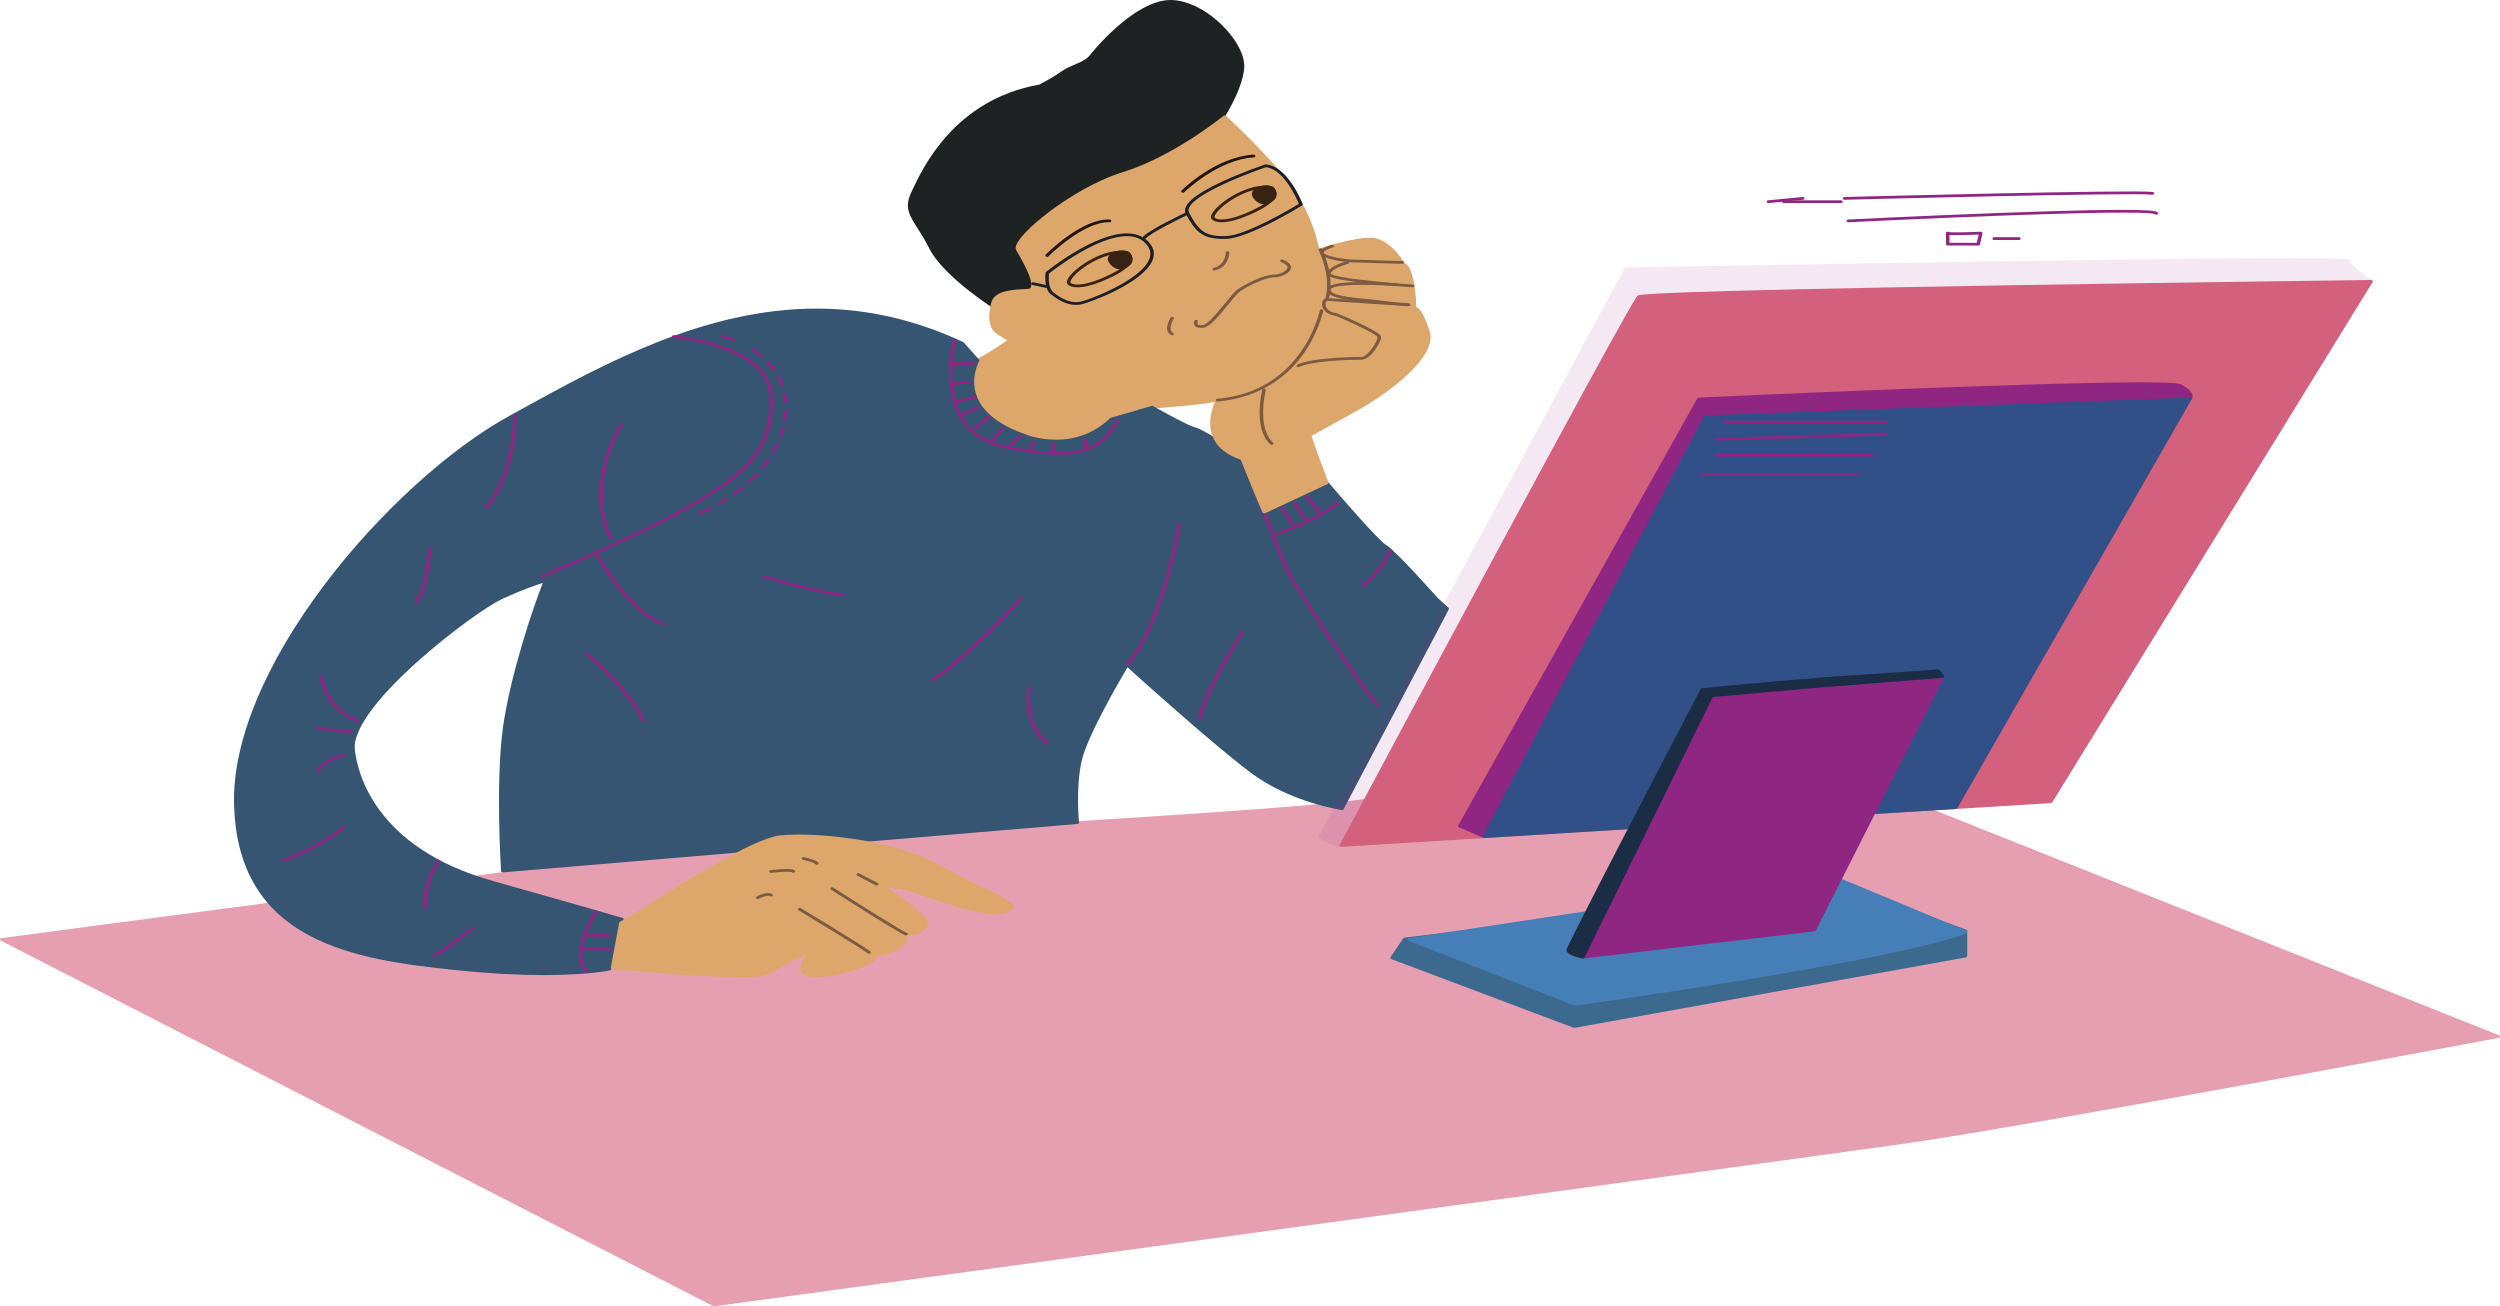 <svg width="111" height="58" viewBox="0 0 111 58" fill="none" xmlns="http://www.w3.org/2000/svg">
<path d="M110.958 45.968L84.651 35.476C84.641 35.472 84.63 35.47 84.619 35.469C84.529 35.467 75.585 35.204 68.557 35.204C64.424 35.204 61.751 35.294 60.611 35.471C58.318 35.826 50.109 36.325 42.867 36.766C37.969 37.064 33.74 37.322 32.201 37.482C28.433 37.875 0.348 41.615 0.065 41.653C0.033 41.657 0.008 41.676 0.002 41.7C-0.005 41.725 0.008 41.751 0.035 41.764L31.661 57.99C31.674 57.997 31.688 58 31.703 58C31.708 58 31.712 58 31.716 57.999C32.189 57.935 79.03 51.561 84.629 50.767C90.231 49.972 110.734 46.121 110.941 46.082C110.972 46.076 110.996 46.056 110.999 46.03C111.003 46.005 110.987 45.98 110.958 45.968Z" fill="#D5607D" fill-opacity="0.6"/>
<path d="M54.114 0.981C53.461 0.387 52.709 0.03 52.05 0.002C52.026 0.001 52.002 0 51.978 0C50.337 0 48.44 2.386 48.423 2.41C48.255 2.64 47.992 2.751 47.714 2.869C47.524 2.949 47.327 3.032 47.152 3.157C46.77 3.429 46.231 3.711 46.146 3.756C42.378 4.42 40.959 7.469 40.493 8.471L40.457 8.547C40.148 9.208 40.37 9.555 40.737 10.131C40.896 10.379 41.075 10.661 41.262 11.035C41.898 12.308 44.236 13.778 44.335 13.84C44.349 13.848 44.365 13.853 44.383 13.853C44.384 13.853 44.385 13.853 44.386 13.853C44.442 13.851 44.545 13.848 46.036 12.68C46.912 11.995 48.044 11.081 49.226 10.104C51.318 8.377 53.818 6.242 53.981 5.911C54.053 5.765 54.157 5.586 54.278 5.379C54.648 4.741 55.156 3.868 55.241 3.048C55.302 2.469 54.859 1.657 54.114 0.981Z" fill="#1F2223"/>
<path d="M57.578 8.608C56.737 7.244 54.457 5.167 54.434 5.146C54.42 5.133 54.4 5.125 54.378 5.125C54.355 5.125 54.335 5.131 54.32 5.144C54.298 5.162 52.104 6.95 49.86 7.641C48.635 8.017 47.476 8.766 46.895 9.178C46.031 9.791 45.347 10.433 45.152 10.814C45.088 10.94 45.077 11.035 45.118 11.105L45.145 11.151C45.343 11.49 45.947 12.521 45.754 12.779C45.732 12.809 45.699 12.824 45.648 12.827C45.604 12.829 45.559 12.832 45.512 12.834C44.933 12.863 44.14 12.904 44.011 13.446C43.89 13.956 43.818 14.581 44.338 14.88L44.727 15.104C44.537 15.24 43.976 15.63 43.367 15.951C42.594 16.359 42.211 17.087 42.195 17.118C42.186 17.135 42.188 17.155 42.2 17.172C42.28 17.28 44.175 19.84 45.331 20.178C45.676 20.28 46.037 20.331 46.404 20.331C46.403 20.331 46.404 20.331 46.404 20.331C47.028 20.331 47.447 20.183 47.464 20.177C47.476 20.173 47.486 20.166 47.493 20.159L48.082 19.56C48.176 19.492 49.617 18.459 50.295 18.27C50.592 18.187 51.128 18.143 51.749 18.093C52.614 18.022 53.689 17.934 54.694 17.702C56.537 17.275 58.604 15.57 58.729 13.561C58.85 11.622 58.495 10.094 57.578 8.608Z" fill="#DDA76C"/>
<path d="M47.777 13.538C47.425 13.538 47.058 13.383 46.656 13.065C46.337 12.813 46.418 12.14 46.422 12.111C46.424 12.098 46.431 12.085 46.444 12.075C46.53 12.005 48.569 10.363 50.029 10.363C50.416 10.363 50.73 10.478 50.962 10.706C51.229 10.968 51.298 11.258 51.166 11.568C50.738 12.577 48.349 13.447 47.999 13.516C47.927 13.531 47.852 13.538 47.777 13.538ZM46.573 12.145C46.553 12.339 46.552 12.81 46.765 12.979C47.137 13.273 47.468 13.416 47.776 13.416C47.777 13.416 47.777 13.416 47.777 13.416C47.839 13.416 47.901 13.41 47.962 13.398C48.38 13.315 50.631 12.446 51.02 11.529C51.135 11.258 51.077 11.014 50.842 10.783C50.638 10.582 50.372 10.485 50.029 10.485C48.706 10.485 46.786 11.977 46.573 12.145Z" fill="#1E1F26"/>
<path d="M54.303 10.607H54.303C53.387 10.607 53.066 10.28 52.653 9.496C52.46 9.13 53.002 8.648 54.263 8.063C55.177 7.639 56.157 7.309 56.166 7.306C56.178 7.302 56.191 7.301 56.203 7.302C57.176 7.371 57.81 8.989 57.837 9.058C57.846 9.082 57.836 9.108 57.81 9.124C57.715 9.183 55.451 10.571 54.448 10.605C54.398 10.606 54.349 10.607 54.303 10.607ZM56.208 7.425C55.132 7.788 52.475 8.839 52.796 9.449C53.199 10.213 53.487 10.485 54.303 10.485H54.303C54.347 10.485 54.393 10.484 54.441 10.482C55.323 10.453 57.352 9.247 57.673 9.053C57.57 8.806 56.99 7.501 56.208 7.425Z" fill="#1E1F26"/>
<path d="M50.818 10.607C50.803 10.607 50.788 10.604 50.774 10.597C50.739 10.578 50.73 10.54 50.753 10.512C51.014 10.205 52.615 9.452 52.683 9.42C52.72 9.402 52.767 9.412 52.789 9.441C52.811 9.47 52.799 9.508 52.762 9.525C52.307 9.739 51.082 10.345 50.882 10.581C50.867 10.598 50.842 10.607 50.818 10.607Z" fill="#1E1F26"/>
<path d="M46.489 12.789C46.482 12.789 46.475 12.788 46.468 12.787L45.844 12.652C45.803 12.643 45.779 12.61 45.79 12.577C45.801 12.544 45.844 12.525 45.885 12.534L46.509 12.669C46.55 12.678 46.574 12.711 46.563 12.744C46.554 12.771 46.523 12.789 46.489 12.789Z" fill="#1E1F26"/>
<path d="M53.909 12.011C53.876 12.011 53.845 11.994 53.835 11.967C53.823 11.934 53.847 11.9 53.888 11.891C54.419 11.771 54.425 11.219 54.425 11.213C54.425 11.18 54.459 11.152 54.502 11.152C54.545 11.152 54.58 11.18 54.58 11.213C54.58 11.24 54.572 11.864 53.931 12.009C53.923 12.011 53.916 12.011 53.909 12.011Z" fill="#7C5B42"/>
<path d="M53.333 14.559C53.208 14.559 53.117 14.531 53.062 14.475C52.97 14.38 53.026 14.253 53.033 14.239C53.048 14.208 53.092 14.192 53.132 14.204C53.172 14.215 53.193 14.25 53.178 14.282C53.177 14.284 53.145 14.359 53.185 14.4C53.215 14.431 53.289 14.443 53.394 14.434C53.62 14.416 54.066 13.868 54.391 13.467C54.623 13.182 54.823 12.936 54.96 12.842C55.297 12.608 56.127 12.19 56.577 12.19C56.821 12.19 57.12 12.042 57.16 11.902C57.194 11.781 57.028 11.691 56.883 11.637C56.844 11.623 56.828 11.586 56.846 11.556C56.864 11.525 56.91 11.512 56.949 11.527C57.323 11.666 57.337 11.838 57.311 11.929C57.25 12.145 56.866 12.313 56.577 12.313C56.2 12.313 55.427 12.681 55.061 12.934C54.941 13.017 54.737 13.268 54.521 13.533C54.046 14.118 53.688 14.534 53.409 14.556C53.383 14.558 53.357 14.559 53.333 14.559Z" fill="#7C5B42"/>
<path d="M52.046 14.891C52.032 14.891 52.017 14.888 52.005 14.881C51.611 14.687 51.961 14.123 51.977 14.099C51.996 14.069 52.042 14.057 52.08 14.072C52.118 14.087 52.134 14.123 52.115 14.154C52.112 14.159 51.816 14.644 52.087 14.778C52.123 14.796 52.134 14.833 52.111 14.862C52.096 14.881 52.071 14.891 52.046 14.891Z" fill="#7C5B42"/>
<path d="M47.843 12.757C47.597 12.757 47.474 12.689 47.414 12.632C47.35 12.572 47.354 12.479 47.427 12.357C47.676 11.936 48.788 11.132 49.783 11.132C49.878 11.132 49.97 11.139 50.058 11.154C50.069 11.155 50.08 11.159 50.089 11.165C50.096 11.169 50.28 11.28 50.269 11.486C50.255 11.733 49.968 11.997 49.416 12.27C48.602 12.672 48.111 12.757 47.843 12.757ZM49.783 11.254C48.883 11.254 47.807 12.003 47.567 12.409C47.514 12.498 47.52 12.542 47.533 12.554C47.565 12.584 47.647 12.634 47.843 12.634C48.091 12.634 48.551 12.553 49.334 12.166C49.963 11.856 50.105 11.623 50.114 11.483C50.121 11.366 50.039 11.294 50.007 11.27C49.936 11.26 49.861 11.254 49.783 11.254Z" fill="#382312"/>
<path d="M50.147 11.209C50.085 11.151 49.965 11.117 49.825 11.117C49.668 11.117 49.509 11.159 49.376 11.236C49.129 11.38 49.172 11.566 49.232 11.648C49.253 11.684 49.425 11.96 49.735 11.96C49.834 11.96 49.935 11.931 50.035 11.875C50.182 11.791 50.267 11.688 50.286 11.568C50.309 11.422 50.226 11.283 50.147 11.209Z" fill="#382312"/>
<path d="M54.242 9.868C53.995 9.868 53.872 9.8 53.812 9.743C53.749 9.683 53.753 9.59 53.825 9.468C54.074 9.047 55.186 8.243 56.182 8.243C56.276 8.243 56.369 8.25 56.456 8.265C56.467 8.266 56.478 8.27 56.487 8.276C56.495 8.28 56.678 8.391 56.667 8.597C56.654 8.844 56.367 9.108 55.815 9.381C55 9.783 54.51 9.868 54.242 9.868ZM56.182 8.365C55.281 8.365 54.206 9.114 53.965 9.52C53.912 9.61 53.919 9.653 53.931 9.665C53.963 9.695 54.045 9.745 54.242 9.745C54.49 9.745 54.95 9.664 55.733 9.277C56.364 8.966 56.505 8.732 56.513 8.591C56.519 8.476 56.437 8.404 56.406 8.381C56.334 8.371 56.259 8.365 56.182 8.365Z" fill="#382312"/>
<path d="M56.543 8.32C56.482 8.263 56.362 8.228 56.222 8.228C56.065 8.228 55.905 8.27 55.772 8.348C55.525 8.491 55.569 8.678 55.628 8.759C55.649 8.795 55.821 9.071 56.132 9.071H56.132C56.231 9.071 56.331 9.043 56.431 8.986C56.579 8.902 56.663 8.799 56.682 8.68C56.706 8.533 56.622 8.394 56.543 8.32Z" fill="#382312"/>
<path d="M64.317 26.989L63.821 26.534C63.718 26.418 61.945 24.425 61.547 24.201C61.232 24.023 59.58 22.121 58.969 21.403C58.953 21.384 58.924 21.374 58.895 21.377C58.866 21.38 58.841 21.396 58.832 21.418C58.763 21.581 57.296 22.211 56.212 22.634V20.902C56.212 20.884 56.202 20.866 56.184 20.855C55.907 20.671 53.469 19.058 53.105 18.989C52.825 18.937 51.635 18.28 51.2 18.032C51.179 18.02 51.152 18.017 51.128 18.024L49.319 18.551C49.306 18.554 49.295 18.561 49.286 18.569C48.625 19.201 47.818 19.522 46.888 19.522C46.13 19.522 45.567 19.298 45.561 19.296C45.56 19.295 45.558 19.295 45.557 19.294C44.462 18.915 43.747 18.392 43.432 17.738C43.008 16.857 43.474 16.035 43.479 16.027C43.491 16.007 43.488 15.984 43.472 15.966L42.794 15.209C42.788 15.202 42.78 15.196 42.771 15.192C40.676 14.203 38.485 13.702 36.257 13.702C31.268 13.702 26.773 16.177 23.16 18.165C22.978 18.265 22.797 18.365 22.619 18.463C19.953 19.925 16.83 22.768 14.467 25.882C11.762 29.448 10.314 32.944 10.392 35.726C10.468 38.479 11.559 40.379 13.728 41.535C15.593 42.53 17.932 42.836 20.366 43.086C21.718 43.224 22.989 43.294 24.143 43.294C26.113 43.294 27.048 43.092 27.087 43.084C27.117 43.077 27.14 43.056 27.143 43.031C27.226 42.34 27.687 40.844 27.691 40.829C27.701 40.799 27.68 40.768 27.643 40.758C27.63 40.754 26.238 40.341 21.884 39.116C16.618 37.635 15.86 34.271 15.754 33.275C15.666 32.456 16.633 31.09 18.476 29.428C20.039 28.019 21.716 26.863 22.278 26.602C23.175 26.187 23.826 25.968 24.104 25.881C23.723 26.81 22.65 29.971 22.332 32.303C21.996 34.757 22.244 38.636 22.247 38.675C22.248 38.692 22.258 38.707 22.274 38.718C22.29 38.729 22.311 38.734 22.332 38.733L47.84 36.583C47.882 36.58 47.912 36.55 47.909 36.517C47.907 36.502 47.752 34.999 48.029 33.771C48.28 32.66 49.767 30.124 50.061 29.629C50.616 30.13 53.983 33.16 55.578 34.341C57.324 35.633 59.547 35.961 59.569 35.964C59.605 35.969 59.64 35.953 59.654 35.927L64.329 27.052C64.341 27.031 64.336 27.006 64.317 26.989Z" fill="#355572"/>
<path d="M24.073 25.651C24.046 25.651 24.019 25.64 24.005 25.619C23.985 25.589 24 25.552 24.037 25.536C24.083 25.517 28.631 23.603 30.914 22.238C33.155 20.898 34.271 19.806 34.158 17.556C34.112 16.655 33.385 15.953 31.998 15.468C30.953 15.103 29.909 15.007 29.899 15.006C29.856 15.002 29.826 14.972 29.831 14.939C29.835 14.905 29.873 14.881 29.916 14.885C29.927 14.886 30.994 14.984 32.06 15.356C33.486 15.854 34.265 16.613 34.312 17.551C34.429 19.855 33.291 20.97 31.007 22.335C28.714 23.706 24.155 25.625 24.11 25.644C24.098 25.649 24.086 25.651 24.073 25.651Z" fill="#8F2682"/>
<path d="M32.56 15.157C32.548 15.157 32.537 15.155 32.526 15.151C32.255 15.047 32.07 15.005 32.068 15.004C32.027 14.995 32.003 14.961 32.015 14.929C32.026 14.896 32.069 14.877 32.11 14.887C32.118 14.888 32.31 14.932 32.593 15.041C32.632 15.055 32.648 15.092 32.629 15.122C32.616 15.144 32.588 15.157 32.56 15.157Z" fill="#8F2682"/>
<path d="M31.95 22.405C31.927 22.405 31.903 22.397 31.888 22.38C31.863 22.353 31.87 22.315 31.905 22.295C32.009 22.235 32.112 22.172 32.212 22.108C32.245 22.087 32.294 22.091 32.321 22.118C32.347 22.144 32.342 22.183 32.309 22.204C32.207 22.269 32.102 22.332 31.996 22.394C31.982 22.401 31.966 22.405 31.95 22.405ZM32.626 21.97C32.605 21.97 32.584 21.963 32.569 21.95C32.54 21.925 32.542 21.886 32.574 21.863C32.692 21.779 32.807 21.691 32.916 21.602C32.946 21.577 32.995 21.577 33.026 21.601C33.056 21.624 33.057 21.663 33.027 21.687C32.915 21.778 32.798 21.868 32.678 21.954C32.663 21.965 32.645 21.97 32.626 21.97ZM33.296 21.425C33.278 21.425 33.261 21.42 33.246 21.41C33.214 21.388 33.21 21.349 33.237 21.324C33.341 21.228 33.441 21.129 33.535 21.03C33.56 21.003 33.609 20.997 33.643 21.017C33.677 21.038 33.684 21.076 33.659 21.103C33.563 21.205 33.461 21.306 33.355 21.403C33.34 21.417 33.318 21.425 33.296 21.425ZM33.87 20.815C33.856 20.815 33.842 20.812 33.829 20.805C33.793 20.787 33.782 20.749 33.806 20.721C33.891 20.615 33.973 20.506 34.048 20.398C34.068 20.368 34.115 20.357 34.153 20.373C34.19 20.389 34.204 20.426 34.184 20.456C34.107 20.567 34.023 20.679 33.936 20.787C33.921 20.805 33.896 20.815 33.87 20.815ZM34.33 20.147C34.319 20.147 34.308 20.146 34.298 20.142C34.259 20.128 34.242 20.092 34.259 20.061C34.324 19.947 34.384 19.83 34.437 19.713C34.452 19.681 34.496 19.665 34.536 19.676C34.577 19.688 34.597 19.723 34.583 19.755C34.528 19.874 34.467 19.994 34.4 20.111C34.387 20.134 34.359 20.147 34.33 20.147ZM34.656 19.433C34.649 19.433 34.642 19.432 34.635 19.43C34.594 19.421 34.57 19.388 34.581 19.355C34.623 19.235 34.659 19.112 34.689 18.99C34.697 18.956 34.738 18.935 34.78 18.941C34.822 18.948 34.849 18.98 34.841 19.013C34.81 19.139 34.773 19.265 34.73 19.388C34.721 19.415 34.69 19.433 34.656 19.433ZM34.839 18.687C34.836 18.687 34.833 18.687 34.83 18.686C34.788 18.682 34.757 18.652 34.762 18.618C34.781 18.492 34.794 18.366 34.8 18.244C34.802 18.21 34.838 18.185 34.88 18.186C34.923 18.187 34.956 18.215 34.955 18.249C34.948 18.374 34.935 18.503 34.916 18.633C34.911 18.664 34.878 18.687 34.839 18.687ZM34.875 17.928C34.834 17.928 34.8 17.902 34.798 17.87C34.789 17.743 34.774 17.618 34.75 17.498C34.744 17.464 34.773 17.433 34.815 17.428C34.858 17.423 34.897 17.446 34.903 17.479C34.927 17.604 34.944 17.733 34.952 17.863C34.954 17.897 34.922 17.926 34.879 17.928C34.877 17.928 34.876 17.928 34.875 17.928ZM34.728 17.178C34.694 17.178 34.662 17.16 34.653 17.132C34.612 17.012 34.561 16.893 34.503 16.779C34.487 16.748 34.506 16.712 34.546 16.7C34.585 16.687 34.63 16.702 34.646 16.733C34.707 16.852 34.759 16.975 34.802 17.101C34.813 17.133 34.789 17.167 34.748 17.175C34.741 17.177 34.734 17.178 34.728 17.178ZM34.367 16.475C34.34 16.475 34.313 16.463 34.299 16.444C34.223 16.336 34.137 16.231 34.043 16.131C34.018 16.104 34.025 16.066 34.059 16.046C34.094 16.025 34.142 16.031 34.168 16.058C34.265 16.162 34.355 16.271 34.434 16.384C34.455 16.413 34.442 16.451 34.404 16.467C34.393 16.472 34.38 16.475 34.367 16.475ZM33.796 15.865C33.776 15.865 33.755 15.859 33.74 15.846C33.633 15.757 33.517 15.671 33.395 15.592C33.362 15.57 33.358 15.531 33.385 15.506C33.412 15.479 33.461 15.476 33.494 15.498C33.62 15.58 33.741 15.669 33.852 15.762C33.882 15.786 33.88 15.825 33.849 15.848C33.834 15.859 33.815 15.865 33.796 15.865Z" fill="#8F2682"/>
<path d="M31.073 22.839C31.045 22.839 31.017 22.826 31.004 22.804C30.985 22.773 31.001 22.737 31.04 22.722C31.042 22.722 31.211 22.657 31.473 22.526C31.509 22.509 31.557 22.517 31.58 22.546C31.602 22.574 31.592 22.612 31.555 22.63C31.285 22.765 31.114 22.83 31.107 22.833C31.096 22.837 31.085 22.839 31.073 22.839Z" fill="#8F2682"/>
<path d="M50.042 29.58C50.027 29.58 50.012 29.577 49.998 29.569C49.963 29.55 49.954 29.512 49.978 29.484C51.586 27.642 52.273 23.304 52.28 23.261C52.285 23.227 52.324 23.203 52.366 23.207C52.408 23.212 52.439 23.242 52.434 23.276C52.427 23.32 51.735 27.688 50.106 29.554C50.091 29.571 50.067 29.58 50.042 29.58Z" fill="#8F2682"/>
<path d="M61.193 31.4C61.17 31.4 61.147 31.392 61.132 31.377C60.607 30.857 57.389 26.125 56.927 24.995C56.467 23.869 55.103 20.321 55.089 20.286C55.077 20.253 55.1 20.219 55.141 20.209C55.182 20.2 55.225 20.218 55.237 20.25C55.251 20.286 56.614 23.833 57.075 24.958C57.534 26.081 60.731 30.784 61.253 31.301C61.28 31.327 61.274 31.366 61.241 31.387C61.227 31.396 61.209 31.4 61.193 31.4Z" fill="#8F2682"/>
<path d="M26.041 43.221C26.018 43.221 25.995 43.213 25.98 43.197C25.187 42.406 26.343 40.533 26.393 40.453C26.412 40.423 26.458 40.411 26.496 40.426C26.534 40.441 26.55 40.477 26.531 40.508C26.52 40.526 25.369 42.391 26.101 43.121C26.128 43.148 26.122 43.187 26.089 43.208C26.075 43.216 26.058 43.221 26.041 43.221Z" fill="#8F2682"/>
<path d="M27.095 41.591H26.122C26.08 41.591 26.045 41.563 26.045 41.529C26.045 41.496 26.08 41.468 26.122 41.468H27.095C27.138 41.468 27.173 41.496 27.173 41.529C27.173 41.563 27.138 41.591 27.095 41.591Z" fill="#8F2682"/>
<path d="M27.094 42.193H25.993C25.951 42.193 25.916 42.166 25.916 42.132C25.916 42.098 25.951 42.071 25.993 42.071H27.094C27.137 42.071 27.172 42.098 27.172 42.132C27.172 42.166 27.137 42.193 27.094 42.193Z" fill="#8F2682"/>
<path d="M19.275 42.506C19.251 42.506 19.227 42.497 19.212 42.48C19.187 42.453 19.195 42.415 19.229 42.395C19.879 42.025 20.902 41.183 20.912 41.175C20.942 41.15 20.991 41.149 21.022 41.173C21.052 41.196 21.054 41.235 21.024 41.259C20.982 41.294 19.981 42.118 19.32 42.494C19.306 42.502 19.29 42.506 19.275 42.506Z" fill="#8F2682"/>
<path d="M18.881 40.341C18.841 40.341 18.808 40.317 18.804 40.285C18.69 39.341 19.362 38.25 19.391 38.204C19.41 38.173 19.456 38.161 19.494 38.176C19.533 38.191 19.549 38.228 19.53 38.258C19.523 38.269 18.849 39.365 18.958 40.274C18.962 40.307 18.931 40.337 18.888 40.341C18.886 40.341 18.883 40.341 18.881 40.341Z" fill="#8F2682"/>
<path d="M12.558 38.291C12.529 38.291 12.502 38.279 12.488 38.257C12.47 38.227 12.486 38.19 12.524 38.175C12.542 38.169 14.327 37.474 15.21 36.689C15.238 36.664 15.287 36.661 15.319 36.684C15.351 36.706 15.354 36.745 15.325 36.77C14.422 37.574 12.666 38.257 12.592 38.285C12.581 38.289 12.569 38.291 12.558 38.291Z" fill="#8F2682"/>
<path d="M15.888 32.059C15.878 32.059 15.868 32.057 15.858 32.053C14.451 31.576 14.185 30.125 14.175 30.063C14.169 30.03 14.198 29.999 14.241 29.994C14.283 29.99 14.322 30.013 14.328 30.047C14.33 30.061 14.593 31.492 15.919 31.941C15.958 31.954 15.976 31.99 15.959 32.021C15.947 32.045 15.918 32.059 15.888 32.059Z" fill="#8F2682"/>
<path d="M15.43 32.529C14.655 32.529 14.083 32.374 14.058 32.367C14.017 32.356 13.996 32.322 14.01 32.29C14.024 32.258 14.068 32.241 14.109 32.252C14.115 32.254 14.756 32.426 15.577 32.405C15.619 32.403 15.655 32.43 15.656 32.464C15.658 32.498 15.624 32.526 15.582 32.527C15.53 32.529 15.48 32.529 15.43 32.529Z" fill="#8F2682"/>
<path d="M14.083 34.269C14.068 34.269 14.052 34.265 14.038 34.257C14.004 34.237 13.995 34.199 14.02 34.172C14.044 34.145 14.613 33.523 15.262 33.477C15.304 33.474 15.342 33.498 15.346 33.532C15.35 33.566 15.318 33.596 15.276 33.599C14.698 33.64 14.152 34.237 14.146 34.243C14.131 34.26 14.107 34.269 14.083 34.269Z" fill="#8F2682"/>
<path d="M18.485 26.79C18.468 26.79 18.451 26.786 18.437 26.777C18.404 26.756 18.398 26.717 18.425 26.691C18.857 26.264 19.028 24.333 19.029 24.314C19.032 24.28 19.069 24.255 19.112 24.257C19.154 24.259 19.187 24.288 19.184 24.322C19.177 24.403 19.007 26.311 18.546 26.767C18.531 26.782 18.508 26.79 18.485 26.79Z" fill="#8F2682"/>
<path d="M21.591 22.593C21.576 22.593 21.561 22.59 21.548 22.582C21.512 22.564 21.503 22.526 21.527 22.498C22.824 20.969 22.79 18.428 22.789 18.403C22.789 18.369 22.823 18.341 22.866 18.341C22.908 18.34 22.943 18.367 22.944 18.401C22.945 18.427 22.98 21.005 21.655 22.566C21.64 22.583 21.616 22.593 21.591 22.593Z" fill="#8F2682"/>
<path d="M27.094 23.933C27.063 23.933 27.033 23.917 27.022 23.892C26.432 22.598 26.595 21.292 26.835 20.424C27.096 19.485 27.501 18.84 27.505 18.834C27.524 18.804 27.571 18.792 27.609 18.807C27.647 18.822 27.662 18.859 27.643 18.889C27.639 18.895 27.241 19.528 26.985 20.454C26.75 21.305 26.591 22.585 27.167 23.851C27.182 23.882 27.161 23.917 27.121 23.929C27.112 23.931 27.103 23.933 27.094 23.933Z" fill="#8F2682"/>
<path d="M28.562 32.059C28.53 32.059 28.5 32.043 28.489 32.017C27.881 30.618 26.013 29.086 25.994 29.071C25.965 29.047 25.965 29.008 25.996 28.984C26.027 28.961 26.076 28.961 26.105 28.986C26.125 29.001 28.016 30.552 28.635 31.977C28.649 32.009 28.628 32.044 28.587 32.055C28.579 32.057 28.57 32.059 28.562 32.059Z" fill="#8F2682"/>
<path d="M29.466 27.772C29.456 27.772 29.445 27.77 29.434 27.767C27.845 27.205 26.515 24.78 26.459 24.677C26.443 24.645 26.461 24.61 26.5 24.596C26.539 24.583 26.585 24.597 26.602 24.628C26.615 24.653 27.963 27.113 29.498 27.655C29.537 27.669 29.554 27.705 29.537 27.736C29.524 27.759 29.495 27.772 29.466 27.772Z" fill="#8F2682"/>
<path d="M37.425 26.455C37.424 26.455 37.423 26.455 37.422 26.455C36.431 26.433 33.974 25.679 33.87 25.647C33.83 25.635 33.81 25.6 33.826 25.568C33.841 25.537 33.886 25.521 33.926 25.533C33.951 25.541 36.462 26.311 37.427 26.333C37.469 26.334 37.503 26.362 37.502 26.396C37.501 26.429 37.466 26.455 37.425 26.455Z" fill="#8F2682"/>
<path d="M41.378 30.25C41.354 30.25 41.331 30.241 41.316 30.225C41.291 30.198 41.298 30.159 41.333 30.139C42.773 29.306 45.242 26.564 45.267 26.537C45.291 26.509 45.34 26.503 45.375 26.522C45.409 26.542 45.418 26.58 45.393 26.608C45.291 26.721 42.885 29.393 41.424 30.238C41.41 30.246 41.394 30.25 41.378 30.25Z" fill="#8F2682"/>
<path d="M46.515 33.063C46.496 33.063 46.477 33.057 46.462 33.046C45.317 32.186 45.607 30.572 45.62 30.504C45.627 30.47 45.666 30.447 45.708 30.452C45.75 30.457 45.779 30.488 45.773 30.522C45.77 30.538 45.482 32.141 46.569 32.957C46.599 32.981 46.601 33.019 46.571 33.044C46.556 33.057 46.536 33.063 46.515 33.063Z" fill="#8F2682"/>
<path d="M53.275 31.969C53.272 31.969 53.27 31.969 53.267 31.969C53.225 31.966 53.194 31.936 53.198 31.902C53.325 30.865 55.021 28.145 55.093 28.03C55.112 28 55.159 27.987 55.197 28.003C55.235 28.017 55.251 28.054 55.232 28.084C55.215 28.112 53.476 30.899 53.352 31.914C53.348 31.946 53.314 31.969 53.275 31.969Z" fill="#8F2682"/>
<path d="M60.515 26.053C60.493 26.053 60.472 26.046 60.456 26.032C60.428 26.006 60.432 25.968 60.464 25.946C61.16 25.471 61.654 24.42 61.659 24.41C61.673 24.378 61.718 24.362 61.758 24.373C61.798 24.385 61.819 24.42 61.804 24.452C61.783 24.496 61.292 25.543 60.565 26.038C60.551 26.048 60.533 26.053 60.515 26.053Z" fill="#8F2682"/>
<path d="M56.704 23.765C56.675 23.765 56.647 23.752 56.634 23.729C56.616 23.698 56.634 23.662 56.673 23.648C56.693 23.641 58.653 22.943 59.311 22.293C59.338 22.266 59.387 22.262 59.42 22.283C59.453 22.304 59.459 22.343 59.432 22.369C58.751 23.043 56.818 23.731 56.736 23.76C56.726 23.763 56.715 23.765 56.704 23.765Z" fill="#8F2682"/>
<path d="M57.381 23.329C57.352 23.329 57.323 23.316 57.31 23.294C57.233 23.158 56.851 22.6 56.847 22.594C56.827 22.564 56.841 22.527 56.878 22.511C56.916 22.495 56.963 22.506 56.983 22.536C56.999 22.559 57.372 23.103 57.451 23.243C57.469 23.274 57.452 23.31 57.413 23.324C57.402 23.328 57.392 23.329 57.381 23.329Z" fill="#8F2682"/>
<path d="M57.932 23.079C57.904 23.079 57.878 23.067 57.864 23.046L57.398 22.36C57.378 22.33 57.392 22.293 57.429 22.277C57.467 22.261 57.514 22.272 57.534 22.302L58 22.988C58.02 23.018 58.006 23.055 57.968 23.071C57.957 23.076 57.944 23.079 57.932 23.079Z" fill="#8F2682"/>
<path d="M58.589 22.81C58.563 22.81 58.538 22.8 58.523 22.782L57.973 22.095C57.95 22.067 57.961 22.029 57.997 22.011C58.033 21.993 58.081 22.001 58.104 22.03L58.654 22.716C58.677 22.745 58.666 22.783 58.63 22.801C58.617 22.807 58.603 22.81 58.589 22.81Z" fill="#8F2682"/>
<path d="M46.962 20.193C46.319 20.193 45.541 20.094 44.596 19.895C43.194 19.601 42.356 18.672 42.173 17.209C42.035 16.116 42.314 15.095 42.317 15.085C42.326 15.052 42.367 15.031 42.409 15.038C42.451 15.045 42.477 15.078 42.468 15.111C42.465 15.121 42.191 16.125 42.327 17.2C42.507 18.626 43.283 19.493 44.635 19.777C45.591 19.978 46.351 20.072 46.964 20.072C48.427 20.072 49.058 19.538 49.54 18.657C49.557 18.626 49.603 18.611 49.642 18.625C49.681 18.638 49.699 18.674 49.682 18.705C49.398 19.225 48.992 19.791 48.141 20.044C47.808 20.143 47.419 20.193 46.962 20.193Z" fill="#8F2682"/>
<path d="M42.267 16.214C42.225 16.214 42.191 16.188 42.19 16.155C42.188 16.121 42.221 16.093 42.264 16.091L43.195 16.067C43.238 16.065 43.274 16.092 43.275 16.126C43.276 16.16 43.243 16.188 43.2 16.189L42.269 16.214C42.269 16.214 42.268 16.214 42.267 16.214Z" fill="#8F2682"/>
<path d="M42.267 17.118C42.23 17.118 42.197 17.097 42.191 17.067C42.183 17.034 42.212 17.002 42.254 16.996L43.001 16.896C43.043 16.89 43.083 16.913 43.09 16.946C43.097 16.979 43.069 17.011 43.027 17.017L42.28 17.117C42.275 17.118 42.271 17.118 42.267 17.118Z" fill="#8F2682"/>
<path d="M42.388 17.922C42.356 17.922 42.326 17.906 42.315 17.881C42.301 17.849 42.322 17.814 42.363 17.803L43.278 17.556C43.319 17.546 43.363 17.563 43.377 17.595C43.39 17.627 43.369 17.661 43.328 17.672L42.413 17.919C42.405 17.921 42.396 17.922 42.388 17.922Z" fill="#8F2682"/>
<path d="M42.632 18.513C42.605 18.513 42.579 18.501 42.565 18.482C42.544 18.452 42.557 18.415 42.594 18.398L43.356 18.059C43.393 18.042 43.44 18.052 43.461 18.082C43.482 18.111 43.469 18.149 43.432 18.165L42.67 18.505C42.658 18.51 42.645 18.513 42.632 18.513Z" fill="#8F2682"/>
<path d="M43.304 19.077C43.285 19.077 43.266 19.071 43.251 19.06C43.22 19.037 43.218 18.998 43.247 18.974L43.819 18.488C43.848 18.463 43.897 18.462 43.928 18.485C43.959 18.508 43.961 18.547 43.932 18.572L43.361 19.057C43.345 19.07 43.325 19.077 43.304 19.077Z" fill="#8F2682"/>
<path d="M44.087 19.596C44.073 19.596 44.058 19.593 44.045 19.586C44.009 19.568 43.999 19.53 44.022 19.502L44.446 18.983C44.469 18.954 44.517 18.946 44.552 18.964C44.588 18.983 44.599 19.02 44.575 19.049L44.152 19.568C44.137 19.586 44.112 19.596 44.087 19.596Z" fill="#8F2682"/>
<path d="M44.736 19.922C44.717 19.922 44.698 19.916 44.683 19.905C44.652 19.883 44.65 19.844 44.679 19.819L45.236 19.342C45.265 19.318 45.314 19.316 45.346 19.339C45.377 19.362 45.379 19.401 45.35 19.425L44.792 19.902C44.777 19.915 44.756 19.922 44.736 19.922Z" fill="#8F2682"/>
<path d="M45.737 19.998C45.727 19.998 45.717 19.996 45.706 19.993C45.667 19.979 45.65 19.943 45.667 19.912L45.841 19.598C45.858 19.567 45.904 19.553 45.943 19.566C45.982 19.58 46 19.616 45.983 19.647L45.808 19.961C45.796 19.984 45.767 19.998 45.737 19.998Z" fill="#8F2682"/>
<path d="M46.753 20.189C46.71 20.189 46.676 20.162 46.676 20.128V19.698C46.676 19.664 46.71 19.637 46.753 19.637C46.796 19.637 46.83 19.664 46.83 19.698V20.128C46.83 20.162 46.796 20.189 46.753 20.189Z" fill="#8F2682"/>
<path d="M48.193 19.922C48.15 19.922 48.115 19.895 48.115 19.861V19.535C48.115 19.501 48.15 19.474 48.193 19.474C48.235 19.474 48.27 19.501 48.27 19.535V19.861C48.27 19.895 48.235 19.922 48.193 19.922Z" fill="#8F2682"/>
<path d="M63.479 14.72C63.189 13.803 62.987 13.656 62.887 13.633C62.874 13.221 62.797 11.861 62.361 11.675C62.265 11.52 61.658 10.588 60.91 10.555C60.14 10.522 58.658 11.009 58.597 11.029C58.58 11.034 58.566 11.045 58.558 11.058C58.548 11.074 57.55 12.664 56.505 14.255C54.621 17.123 54.208 17.52 54.118 17.555C54.093 17.558 54.072 17.571 54.061 17.59C54.037 17.632 53.463 18.639 53.895 19.5C54.1 19.908 54.501 20.213 55.085 20.407C55.19 20.667 55.943 22.534 56.064 22.757C56.073 22.773 56.09 22.785 56.111 22.791C56.119 22.793 56.127 22.794 56.135 22.794C56.149 22.794 56.162 22.791 56.175 22.785L58.945 21.49C58.976 21.476 58.99 21.447 58.98 21.42C58.709 20.707 58.288 19.567 58.236 19.352L60.315 18.201C61.325 17.642 63.861 15.928 63.479 14.72Z" fill="#DDA76C"/>
<path d="M56.461 19.752C56.439 19.752 56.417 19.745 56.402 19.731C55.624 19.013 56.029 17.371 56.046 17.302C56.055 17.268 56.096 17.247 56.137 17.254C56.179 17.26 56.206 17.293 56.198 17.326C56.194 17.342 55.791 18.979 56.52 19.651C56.547 19.677 56.544 19.716 56.511 19.738C56.497 19.747 56.479 19.752 56.461 19.752Z" fill="#7C5B42"/>
<path d="M57.646 16.304C57.62 16.304 57.595 16.294 57.581 16.276C57.558 16.247 57.568 16.209 57.604 16.191C58.274 15.851 60.443 15.847 60.465 15.847C60.719 15.847 61.167 15.152 61.167 14.97C61.132 14.855 60.181 14.39 59.315 14.024C59.014 13.987 58.792 13.842 58.721 13.636C58.667 13.481 58.714 13.325 58.836 13.248C58.851 13.238 58.871 13.234 58.89 13.235C58.919 13.237 61.753 13.417 62.461 13.471C62.503 13.474 62.534 13.504 62.53 13.537C62.526 13.571 62.489 13.596 62.446 13.592C61.782 13.542 59.239 13.38 58.912 13.359C58.855 13.411 58.837 13.509 58.87 13.603C58.897 13.681 58.997 13.865 59.35 13.905C59.359 13.906 59.368 13.908 59.376 13.912C59.38 13.914 59.859 14.116 60.332 14.34C61.322 14.81 61.322 14.914 61.322 14.97C61.322 15.17 60.865 15.969 60.465 15.969C59.87 15.969 58.212 16.027 57.688 16.294C57.675 16.301 57.66 16.304 57.646 16.304Z" fill="#7C5B42"/>
<path d="M87.835 10.901H86.48C86.437 10.901 86.402 10.874 86.402 10.84V10.349C86.402 10.315 86.437 10.288 86.48 10.288C86.501 10.288 86.519 10.294 86.533 10.305C86.558 10.309 86.635 10.317 86.86 10.317C87.288 10.317 87.936 10.288 87.943 10.288C87.967 10.287 87.99 10.294 88.005 10.308C88.021 10.322 88.028 10.341 88.023 10.36L87.911 10.851C87.904 10.88 87.872 10.901 87.835 10.901ZM86.557 10.779H87.77L87.854 10.414C87.654 10.422 87.192 10.44 86.86 10.44C86.726 10.44 86.627 10.438 86.557 10.431V10.779Z" fill="#8F2682"/>
<path d="M89.641 10.656H88.54C88.498 10.656 88.463 10.628 88.463 10.595C88.463 10.561 88.498 10.533 88.54 10.533H89.641C89.684 10.533 89.718 10.561 89.718 10.595C89.718 10.628 89.684 10.656 89.641 10.656Z" fill="#8F2682"/>
<path d="M81.737 9.016H79.197C79.154 9.016 79.119 8.988 79.119 8.955C79.119 8.921 79.154 8.894 79.197 8.894H81.737C81.779 8.894 81.814 8.921 81.814 8.955C81.814 8.988 81.779 9.016 81.737 9.016Z" fill="#8F2682"/>
<path d="M78.519 9.016C78.48 9.016 78.447 8.993 78.442 8.962C78.437 8.929 78.467 8.898 78.509 8.894L80.034 8.748C80.075 8.744 80.115 8.768 80.12 8.801C80.125 8.835 80.095 8.865 80.052 8.869L78.528 9.015C78.525 9.016 78.522 9.016 78.519 9.016Z" fill="#8F2682"/>
<path d="M81.9 8.869C81.858 8.869 81.824 8.843 81.822 8.81C81.821 8.776 81.854 8.748 81.897 8.747C82.425 8.733 94.847 8.413 95.581 8.525C95.623 8.531 95.651 8.563 95.642 8.596C95.634 8.629 95.594 8.651 95.552 8.645C94.835 8.535 82.031 8.866 81.902 8.869C81.901 8.869 81.9 8.869 81.9 8.869Z" fill="#8F2682"/>
<path d="M82.066 9.868C82.025 9.868 81.991 9.843 81.988 9.811C81.986 9.777 82.018 9.748 82.061 9.746C82.094 9.744 85.476 9.577 88.835 9.453C95.683 9.2 95.766 9.362 95.81 9.449C95.826 9.481 95.806 9.516 95.767 9.529C95.732 9.54 95.694 9.53 95.674 9.506C95.56 9.452 94.637 9.359 88.699 9.58C85.39 9.704 82.103 9.866 82.07 9.868C82.069 9.868 82.067 9.868 82.066 9.868Z" fill="#8F2682"/>
<path d="M46.489 11.405C46.473 11.405 46.456 11.401 46.442 11.392C46.408 11.371 46.402 11.333 46.429 11.306C46.494 11.24 48.042 9.694 49.268 9.746C49.31 9.748 49.343 9.776 49.341 9.81C49.339 9.844 49.302 9.87 49.26 9.868C48.113 9.821 46.566 11.366 46.55 11.382C46.535 11.397 46.512 11.405 46.489 11.405Z" fill="#21150A"/>
<path d="M52.523 8.557C52.506 8.557 52.489 8.553 52.474 8.544C52.441 8.522 52.436 8.484 52.462 8.458C52.523 8.397 53.979 6.971 55.654 6.865C55.697 6.862 55.734 6.888 55.737 6.922C55.741 6.955 55.709 6.985 55.666 6.987C54.058 7.089 52.598 8.519 52.583 8.534C52.568 8.549 52.545 8.557 52.523 8.557Z" fill="#21150A"/>
<path d="M58.931 13.283C58.926 13.283 58.921 13.282 58.915 13.281C58.874 13.274 58.847 13.242 58.856 13.209C59.112 12.25 58.56 11.119 58.554 11.108C58.539 11.076 58.558 11.041 58.598 11.028C58.638 11.016 58.683 11.032 58.698 11.063C58.722 11.111 59.273 12.239 59.007 13.234C58.999 13.263 58.967 13.283 58.931 13.283Z" fill="#7C5B42"/>
<path d="M54.054 17.828C54.015 17.828 53.982 17.805 53.977 17.774C53.972 17.74 54.003 17.71 54.045 17.706C55.638 17.563 56.887 16.861 57.759 15.618C58.412 14.689 58.594 13.791 58.596 13.783C58.602 13.749 58.642 13.726 58.684 13.731C58.726 13.737 58.755 13.768 58.749 13.801C58.747 13.81 58.56 14.729 57.895 15.678C57.278 16.557 56.112 17.644 54.063 17.828C54.06 17.828 54.057 17.828 54.054 17.828Z" fill="#7C5B42"/>
<path d="M59.827 11.627C59.825 11.627 59.823 11.627 59.822 11.627C59.797 11.626 59.227 11.596 58.777 11.398C58.653 11.343 58.595 11.277 58.602 11.202C58.62 11.024 59.037 10.895 59.121 10.871C59.161 10.86 59.205 10.876 59.22 10.908C59.234 10.939 59.214 10.975 59.174 10.986C59.003 11.035 58.764 11.141 58.756 11.211C58.753 11.244 58.822 11.278 58.852 11.291C59.271 11.475 59.826 11.505 59.831 11.505C59.874 11.507 59.906 11.537 59.904 11.57C59.901 11.603 59.867 11.627 59.827 11.627Z" fill="#7C5B42"/>
<path d="M62.259 11.715C62.258 11.715 62.257 11.715 62.256 11.715L59.914 11.643C59.871 11.642 59.838 11.613 59.84 11.579C59.842 11.546 59.877 11.52 59.92 11.521L62.262 11.593C62.305 11.594 62.338 11.623 62.337 11.656C62.335 11.689 62.301 11.715 62.259 11.715Z" fill="#7C5B42"/>
<path d="M62.721 12.757C62.719 12.757 62.717 12.757 62.715 12.756C62.138 12.717 59.245 12.508 58.959 12.232C58.925 12.199 58.922 12.167 58.925 12.146C58.97 11.831 59.716 11.619 59.801 11.596C59.841 11.585 59.885 11.602 59.899 11.634C59.913 11.666 59.891 11.701 59.851 11.712C59.648 11.767 59.117 11.954 59.079 12.155C59.106 12.185 59.316 12.311 60.942 12.48C61.836 12.574 62.719 12.634 62.728 12.634C62.77 12.637 62.802 12.667 62.798 12.701C62.795 12.733 62.761 12.757 62.721 12.757Z" fill="#7C5B42"/>
<path d="M62.548 13.592C62.546 13.592 62.544 13.592 62.542 13.592C62.534 13.591 61.714 13.536 61.075 13.439C60.96 13.421 60.796 13.407 60.605 13.39C59.88 13.325 58.887 13.237 58.925 12.844C58.93 12.793 58.962 12.748 59.019 12.709C59.476 12.404 61.758 12.561 62.017 12.579C62.059 12.583 62.09 12.612 62.086 12.646C62.083 12.68 62.045 12.704 62.002 12.701C61.317 12.652 59.464 12.572 59.119 12.803C59.082 12.828 59.08 12.847 59.079 12.853C59.052 13.128 60.035 13.216 60.623 13.268C60.816 13.286 60.984 13.3 61.104 13.319C61.735 13.415 62.547 13.469 62.555 13.47C62.597 13.473 62.629 13.502 62.625 13.536C62.622 13.568 62.588 13.592 62.548 13.592Z" fill="#7C5B42"/>
<path d="M43.685 39.423C43.15 39.165 42.484 38.844 41.79 38.444C40.997 37.987 39.893 37.614 38.597 37.366C37.561 37.168 36.418 37.054 35.461 37.054C35.135 37.054 34.852 37.068 34.621 37.094C33.442 37.227 30.262 39.241 28.905 40.101C28.648 40.263 28.462 40.381 28.376 40.431C27.845 40.74 27.523 40.932 27.52 40.934C27.504 40.944 27.493 40.958 27.49 40.974L27.116 42.978C27.113 42.995 27.119 43.012 27.133 43.025C27.146 43.038 27.166 43.047 27.188 43.048C27.2 43.048 28.426 43.11 29.456 43.22C30.372 43.318 31.505 43.373 33.021 43.395C33.055 43.395 33.087 43.395 33.118 43.395C33.946 43.395 34.226 43.23 34.691 42.956C34.903 42.831 35.166 42.675 35.546 42.498C35.631 42.458 35.713 42.422 35.79 42.391C35.723 42.479 35.66 42.587 35.603 42.715C35.509 42.924 35.514 43.089 35.619 43.206C35.73 43.331 35.947 43.395 36.264 43.395C36.905 43.395 37.803 43.14 38.25 42.969C38.664 42.81 38.892 42.65 38.925 42.492C38.929 42.473 38.93 42.456 38.929 42.441C38.941 42.441 38.954 42.441 38.967 42.441C39.123 42.441 39.401 42.397 39.837 42.184C40.325 41.947 40.308 41.693 40.298 41.556C40.297 41.544 40.297 41.53 40.296 41.519C40.301 41.519 40.306 41.52 40.313 41.522C40.329 41.525 40.346 41.528 40.362 41.53C40.39 41.534 40.419 41.536 40.447 41.536C40.776 41.536 41.073 41.3 41.221 41.066C41.286 40.963 41.22 40.757 40.239 40.002C39.934 39.769 39.621 39.544 39.407 39.393C39.585 39.43 39.812 39.471 40.042 39.492C40.173 39.504 40.564 39.636 41.015 39.789C42.016 40.127 43.386 40.59 44.237 40.59C44.4 40.59 44.539 40.572 44.652 40.537C44.79 40.495 44.976 40.423 44.991 40.289C45.017 40.063 44.515 39.822 43.685 39.423Z" fill="#DDA76C"/>
<path d="M38.921 39.316C38.907 39.316 38.892 39.313 38.879 39.306L38.06 38.879C38.025 38.861 38.015 38.823 38.038 38.795C38.062 38.766 38.11 38.759 38.145 38.777L38.964 39.204C38.999 39.222 39.009 39.26 38.986 39.288C38.971 39.306 38.946 39.316 38.921 39.316Z" fill="#7C5B42"/>
<path d="M40.23 41.53C40.23 41.53 40.229 41.53 40.229 41.53C40.183 41.53 40.113 41.529 38.485 40.509C37.691 40.01 36.904 39.506 36.896 39.501C36.863 39.479 36.858 39.441 36.885 39.415C36.911 39.389 36.96 39.385 36.993 39.406C38.202 40.181 40.057 41.349 40.243 41.408C40.28 41.413 40.307 41.439 40.307 41.469C40.307 41.503 40.272 41.53 40.23 41.53Z" fill="#7C5B42"/>
<path d="M38.587 42.35C38.567 42.35 38.546 42.343 38.531 42.331C38.283 42.124 35.486 40.434 35.458 40.417C35.424 40.397 35.418 40.358 35.444 40.332C35.469 40.305 35.518 40.3 35.552 40.32C35.668 40.39 38.387 42.033 38.643 42.246C38.673 42.271 38.671 42.31 38.64 42.333C38.626 42.344 38.606 42.35 38.587 42.35Z" fill="#7C5B42"/>
<path d="M33.644 39.916C33.62 39.916 33.596 39.907 33.581 39.891C33.556 39.863 33.564 39.825 33.599 39.806C33.644 39.78 34.046 39.561 34.281 39.694C34.316 39.714 34.324 39.752 34.299 39.779C34.275 39.807 34.226 39.813 34.191 39.794C34.067 39.723 33.78 39.854 33.689 39.905C33.675 39.913 33.659 39.916 33.644 39.916Z" fill="#7C5B42"/>
<path d="M35.224 38.756C35.196 38.756 35.17 38.744 35.157 38.725C35.077 38.687 34.627 38.709 34.247 38.755C34.205 38.76 34.166 38.737 34.159 38.704C34.153 38.67 34.182 38.639 34.224 38.634C34.234 38.633 34.463 38.605 34.703 38.592C35.148 38.566 35.261 38.605 35.295 38.672C35.311 38.703 35.292 38.739 35.252 38.751C35.243 38.754 35.233 38.756 35.224 38.756Z" fill="#7C5B42"/>
<path d="M36.268 38.398C36.235 38.398 36.205 38.382 36.194 38.356C36.159 38.318 35.913 38.234 35.653 38.172C35.612 38.163 35.589 38.129 35.601 38.096C35.613 38.064 35.656 38.046 35.697 38.055C35.974 38.121 36.311 38.221 36.343 38.322C36.353 38.355 36.328 38.388 36.286 38.397C36.28 38.398 36.274 38.398 36.268 38.398Z" fill="#7C5B42"/>
<path d="M105.325 12.445C105.316 12.439 104.479 11.913 104.321 11.561C104.315 11.548 104.303 11.536 104.287 11.529C104.243 11.508 104.15 11.465 101.731 11.465C101.731 11.465 101.732 11.465 101.731 11.465C94.252 11.465 72.414 11.875 72.194 11.879C72.164 11.88 72.136 11.894 72.125 11.916L58.555 37.114C58.55 37.123 58.548 37.133 58.549 37.143C58.56 37.234 58.853 37.394 59.376 37.594C59.386 37.598 59.398 37.6 59.409 37.6C59.411 37.6 59.413 37.6 59.414 37.6C59.55 37.593 59.964 37.572 82.704 25.05C93.936 18.865 105.209 12.605 105.321 12.543C105.341 12.532 105.353 12.514 105.354 12.494C105.355 12.475 105.344 12.457 105.325 12.445Z" fill="#8F2682" fill-opacity="0.1"/>
<path d="M105.342 12.46C105.327 12.442 105.303 12.432 105.276 12.432C105.276 12.432 105.276 12.432 105.275 12.432C105.195 12.433 97.138 12.533 89.144 12.667C72.938 12.938 72.774 13.074 72.704 13.132C72.365 13.413 60.797 35.05 59.479 37.516C59.468 37.535 59.471 37.558 59.487 37.575C59.502 37.591 59.525 37.601 59.55 37.601C59.552 37.601 59.554 37.601 59.556 37.6L91.056 35.658C91.084 35.657 91.108 35.644 91.12 35.624L105.346 12.52C105.358 12.5 105.356 12.478 105.342 12.46Z" fill="#D3607D"/>
<path d="M97.35 17.561C97.323 17.403 97.153 17.238 96.843 17.07C96.762 17.026 96.49 16.975 95.096 16.975C90.071 16.975 75.57 17.647 75.424 17.654C75.395 17.656 75.369 17.67 75.358 17.691L64.741 36.656C64.725 36.685 64.74 36.719 64.775 36.734L65.873 37.201C65.884 37.206 65.897 37.208 65.909 37.208C65.926 37.208 65.943 37.204 65.957 37.195L97.281 17.763C97.285 17.761 97.288 17.758 97.292 17.755C97.3 17.747 97.369 17.679 97.35 17.561Z" fill="#8F2682"/>
<path d="M87.3 41.278L80.903 38.956C80.888 38.951 80.871 38.949 80.855 38.952L71.165 40.556L62.361 41.63C62.337 41.633 62.316 41.645 62.304 41.662L61.739 42.5C61.73 42.515 61.728 42.532 61.734 42.548C61.741 42.564 61.755 42.577 61.775 42.584L69.862 45.63C69.872 45.634 69.883 45.636 69.895 45.636C69.9 45.636 69.906 45.636 69.912 45.635L87.285 42.509C87.32 42.503 87.345 42.478 87.345 42.45V41.334C87.345 41.31 87.328 41.288 87.3 41.278Z" fill="#3C698E"/>
<path d="M87.269 41.379C84.277 42.606 69.938 44.594 69.938 44.594L62.568 41.713L81.257 38.879L87.269 41.379Z" fill="#467EB7"/>
<path d="M69.937 44.655C69.925 44.655 69.914 44.653 69.903 44.649L62.533 41.767C62.504 41.756 62.486 41.73 62.491 41.704C62.495 41.678 62.52 41.657 62.553 41.652L81.241 38.819C81.258 38.816 81.276 38.818 81.292 38.825L87.304 41.325C87.329 41.336 87.345 41.356 87.345 41.379C87.345 41.402 87.329 41.423 87.304 41.433C84.335 42.65 70.094 44.634 69.951 44.654C69.946 44.655 69.942 44.655 69.937 44.655ZM62.808 41.738L69.949 44.53C70.617 44.437 83.943 42.565 87.098 41.378L81.244 38.943L62.808 41.738Z" fill="#467EB7"/>
<path d="M97.297 17.681C97.282 17.664 97.257 17.654 97.229 17.655L75.721 18.442C75.691 18.443 75.665 18.457 75.653 18.479L65.838 37.124C65.828 37.144 65.831 37.166 65.847 37.183C65.861 37.199 65.885 37.209 65.909 37.209C65.911 37.209 65.913 37.209 65.915 37.208L86.842 35.918C86.871 35.916 86.895 35.903 86.907 35.882L97.303 17.741C97.314 17.721 97.312 17.699 97.297 17.681Z" fill="#315087"/>
<path d="M83.714 18.804H76.544C76.501 18.804 76.467 18.776 76.467 18.743C76.467 18.709 76.501 18.681 76.544 18.681H83.714C83.756 18.681 83.791 18.709 83.791 18.743C83.791 18.776 83.756 18.804 83.714 18.804Z" fill="#8F2682"/>
<path d="M76.204 19.563C76.163 19.563 76.129 19.537 76.127 19.504C76.125 19.47 76.159 19.442 76.201 19.441L83.71 19.218C83.753 19.217 83.788 19.243 83.79 19.276C83.791 19.31 83.758 19.338 83.716 19.34L76.207 19.563C76.206 19.563 76.205 19.563 76.204 19.563Z" fill="#8F2682"/>
<path d="M83.092 20.277H76.204C76.162 20.277 76.127 20.25 76.127 20.216C76.127 20.182 76.162 20.155 76.204 20.155H83.092C83.134 20.155 83.169 20.182 83.169 20.216C83.169 20.25 83.134 20.277 83.092 20.277Z" fill="#8F2682"/>
<path d="M82.415 21.126H75.577C75.535 21.126 75.5 21.098 75.5 21.065C75.5 21.031 75.535 21.003 75.577 21.003H82.415C82.458 21.003 82.493 21.031 82.493 21.065C82.493 21.098 82.458 21.126 82.415 21.126Z" fill="#8F2682"/>
<path d="M86.323 30.012C86.314 29.997 86.297 29.986 86.277 29.98C86.215 29.964 86.105 29.956 85.93 29.956C84.124 29.956 76.065 30.821 75.984 30.83C75.956 30.833 75.933 30.848 75.922 30.869L70.204 42.473C70.195 42.493 70.199 42.516 70.216 42.533C70.231 42.548 70.253 42.556 70.276 42.556C70.28 42.556 70.284 42.556 70.288 42.556L80.562 41.35C80.59 41.347 80.612 41.333 80.623 41.312L86.325 30.061C86.332 30.045 86.332 30.028 86.323 30.012Z" fill="#8F2682"/>
<path d="M76.045 30.844L75.626 30.572C75.607 30.559 75.582 30.555 75.558 30.559C75.535 30.564 75.515 30.578 75.506 30.595C74.511 32.499 69.549 42.004 69.549 42.185C69.549 42.395 70.092 42.521 70.258 42.554C70.265 42.556 70.271 42.556 70.278 42.556C70.309 42.556 70.338 42.541 70.35 42.517L76.068 30.913C76.08 30.888 76.071 30.86 76.045 30.844Z" fill="#1A2D44"/>
<path d="M85.883 29.96C85.695 29.909 85.347 29.885 84.817 29.885C84.447 29.885 83.985 29.897 83.445 29.922C80.392 30.062 75.615 30.553 75.567 30.558C75.537 30.561 75.511 30.579 75.503 30.602C75.495 30.625 75.504 30.651 75.528 30.666L75.947 30.938C75.96 30.947 75.978 30.952 75.996 30.952C75.999 30.952 76.001 30.952 76.004 30.952L85.867 30.078C85.903 30.075 85.932 30.053 85.936 30.024C85.939 29.996 85.918 29.969 85.883 29.96Z" fill="#1A2D44"/>
<path d="M86.049 29.784L86.254 30.038L81.333 30.418L80.84 30.148L86.049 29.784Z" fill="#1A2D44"/>
<path d="M81.332 30.48C81.317 30.48 81.301 30.476 81.288 30.469L80.795 30.198C80.768 30.183 80.756 30.157 80.764 30.132C80.773 30.107 80.8 30.089 80.832 30.087L86.042 29.723C86.071 29.721 86.098 29.732 86.114 29.751L86.319 30.006C86.333 30.024 86.335 30.046 86.323 30.065C86.311 30.084 86.288 30.097 86.261 30.099L81.34 30.479C81.337 30.48 81.335 30.48 81.332 30.48ZM81.059 30.194L81.353 30.355L86.12 29.987L86.008 29.849L81.059 30.194Z" fill="#1A2D44"/>
</svg>
